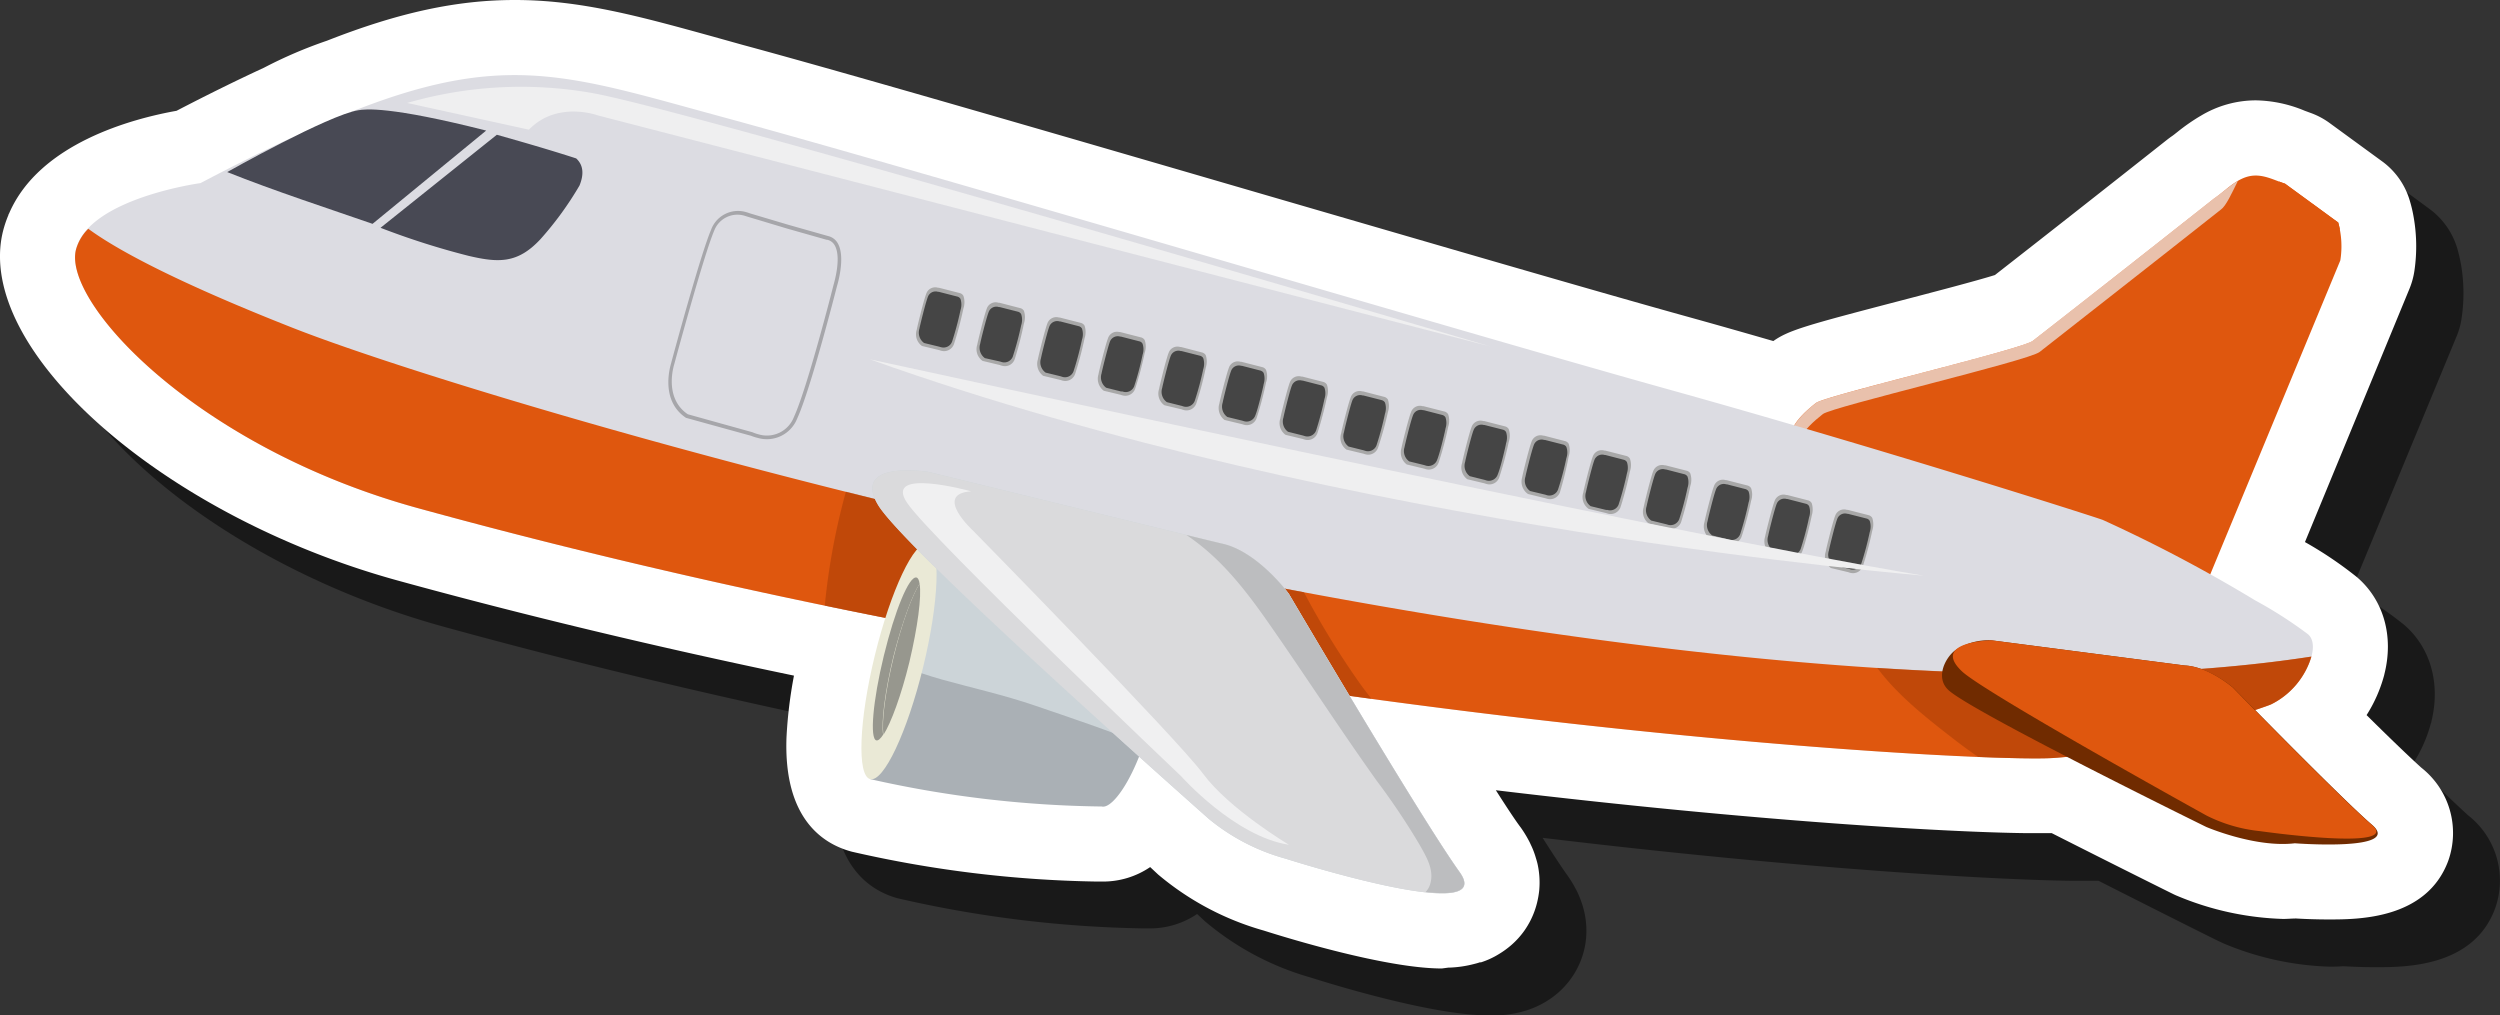 <svg xmlns="http://www.w3.org/2000/svg" width="335.06" height="136.09" viewBox="0 0 335.06 136.09">
  <rect x="0" y="0" width="335.06" height="136.09" fill="#333333" stroke="none"/>
  <defs>
    <style>
      .cls-1 {
        isolation: isolate;
      }

      .cls-11, .cls-2 {
        opacity: 0.5;
      }

      .cls-20, .cls-3 {
        fill: #fff;
      }

      .cls-4 {
        fill: #df570e;
      }

      .cls-21, .cls-5 {
        fill: #efeff0;
        mix-blend-mode: screen;
      }

      .cls-5 {
        opacity: 0.7;
      }

      .cls-6 {
        fill: #dcdce2;
      }

      .cls-7 {
        fill: #484954;
      }

      .cls-8 {
        fill: #a6a6aa;
      }

      .cls-9 {
        fill: #a8a8a8;
      }

      .cls-10 {
        fill: #454545;
      }

      .cls-11 {
        fill: #a33b04;
      }

      .cls-11, .cls-14 {
        mix-blend-mode: multiply;
      }

      .cls-12 {
        fill: #702b00;
      }

      .cls-13 {
        fill: #aab0b5;
      }

      .cls-14, .cls-17 {
        fill: #ccd4d8;
      }

      .cls-15 {
        fill: #eae9d6;
      }

      .cls-16 {
        fill: #97978e;
      }

      .cls-18 {
        fill: #dadadc;
      }

      .cls-19 {
        fill: #bcbdbf;
      }

      .cls-20 {
        opacity: 0.6;
      }
    </style>
  </defs>
  <g class="cls-1">
    <g id="Layer_1" data-name="Layer 1">
      <g>
        <path class="cls-2" d="M199.53,136.09c-7.46,0-20.8-4.1-23.85-5.07a37.91,37.91,0,0,1-14.16-7.52l-1.08-1a11.26,11.26,0,0,1-6.34,1.93c-.27,0-.53,0-.8,0a157,157,0,0,1-32.82-4l-.26-.06c-3.5-1-8.93-4.23-8.52-15.27a62.24,62.24,0,0,1,1-8.27c-18.41-3.86-36.26-8.16-53-12.77C28,75.41,2.78,53.11,6.7,37.31a15.12,15.12,0,0,1,.72-2.19l.11-.26C11.6,25.48,24.07,22.19,30,21.15c4.3-2.24,8.15-4.14,11.72-5.79a60,60,0,0,1,8.43-3.61C59.72,8,67.5,6.29,75.28,6.29c8.81,0,16.68,2.17,26.64,4.92l3.86,1.06C120,16.14,148.3,24.38,175.65,32.35c22.93,6.68,44.59,13,56.94,16.43,3.59,1,7.4,2.08,11.37,3.22,2.06-1.46,4.48-2.13,16.93-5.38,4.2-1.1,10.3-2.69,12.77-3.47,7.16-5.58,14.94-11.69,23.13-18.17.2-.16.41-.31.62-.45a8.6,8.6,0,0,0,.69-.54,26.51,26.51,0,0,1,3-2.09l.12-.07a14.72,14.72,0,0,1,1.84-.95,14.36,14.36,0,0,1,5.59-1.14,17.56,17.56,0,0,1,6.52,1.39l.55.21.16.05a10.33,10.33,0,0,1,2.61,1.37L325.61,28a10.15,10.15,0,0,1,3.73,5.31c.18.64.34,1.29.47,2a22.63,22.63,0,0,1,.12,7.23,9.84,9.84,0,0,1-.67,2.5L315.2,79a52.18,52.18,0,0,1,7,4.73c3.56,3.06,4.92,7.9,3.66,13,0,.09-.05.19-.08.28a18.83,18.83,0,0,1-2.31,5.22c3.57,3.55,6.16,6,7.34,7.06a11.1,11.1,0,0,1,3.59,12.48c-2.9,7.84-12,7.86-16,7.86h0c-1.79,0-3.41-.08-4.38-.13q-.86.06-1.74.06a39.69,39.69,0,0,1-14.23-3.1l-.47-.22c-.08,0-8.06-4-16.32-8.19l-1.13,0h-2.45c-9.88-.12-35.59-1.51-70.93-5.76,1.79,2.82,2.79,4.29,3.34,5.05a15.41,15.41,0,0,1,1.06,1.73c.09.16.19.35.28.54a13.91,13.91,0,0,1,.7,1.83c.08.29.17.61.23.89a11.49,11.49,0,0,1,.21,3.46,11,11,0,0,1-1.95,5.27,11.33,11.33,0,0,1-1.8,2,11.7,11.7,0,0,1-1.56,1.14,11.49,11.49,0,0,1-1.41.74c-.29.13-.67.28-1.08.42l-.15.05-.73.21a16,16,0,0,1-3.26.48h-.19Z"/>
        <path class="cls-3" d="M193.24,129.8c-7.47,0-20.81-4.11-23.86-5.08a37.91,37.91,0,0,1-14.16-7.51l-1.07-1a11.22,11.22,0,0,1-6.34,1.94c-.27,0-.54,0-.8,0a157.17,157.17,0,0,1-32.83-4l-.25-.07c-3.5-1-8.93-4.22-8.52-15.26a60.44,60.44,0,0,1,1-8.27C88,86.72,70.12,82.43,53.32,77.81,21.71,69.12-3.51,46.81.4,31a15.08,15.08,0,0,1,.73-2.18c0-.09.07-.17.11-.26C5.31,19.19,17.77,15.9,23.66,14.85c4.31-2.24,8.16-4.13,11.73-5.78a60.56,60.56,0,0,1,8.42-3.61C53.43,1.68,61.21,0,69,0,77.8,0,85.66,2.17,95.62,4.92L99.48,6C113.72,9.85,142,18.09,169.36,26.06c22.93,6.67,44.59,13,56.93,16.42,3.6,1,7.41,2.08,11.38,3.23,2.06-1.46,4.48-2.13,16.92-5.38,4.21-1.1,10.31-2.69,12.78-3.47,7.16-5.59,14.94-11.7,23.12-18.17.21-.16.41-.31.63-.46s.46-.35.69-.53a26.41,26.41,0,0,1,3-2.1l.11-.06a14.32,14.32,0,0,1,7.44-2.09,17.66,17.66,0,0,1,6.52,1.39l.54.2.16.06a10.08,10.08,0,0,1,2.62,1.37l7.15,5.22A10,10,0,0,1,323,27a18,18,0,0,1,.47,2,22.56,22.56,0,0,1,.13,7.22,10.29,10.29,0,0,1-.68,2.5l-14,33.93a51.25,51.25,0,0,1,7,4.73c3.55,3.06,4.92,7.9,3.65,12.95a2.46,2.46,0,0,1-.07.29,19.3,19.3,0,0,1-2.32,5.22c3.58,3.55,6.17,6,7.35,7.06a11.14,11.14,0,0,1,3.59,12.48c-2.91,7.83-12.05,7.85-16,7.85h0c-1.78,0-3.41-.07-4.37-.13-.57,0-1.16.06-1.75.06a39.67,39.67,0,0,1-14.22-3.1c-.16-.06-.32-.14-.47-.21s-8.06-4-16.33-8.19l-1.12,0h-2.45c-9.89-.12-35.59-1.51-70.93-5.75,1.79,2.81,2.79,4.28,3.34,5a15.29,15.29,0,0,1,1.06,1.72c.09.16.18.35.27.55a10.88,10.88,0,0,1,.7,1.83c.09.28.18.6.24.88a11.55,11.55,0,0,1,.2,3.47A12.42,12.42,0,0,1,206,121a11.16,11.16,0,0,1-.86,2.33,11.35,11.35,0,0,1-.81,1.36,11,11,0,0,1-1.81,2,11.77,11.77,0,0,1-1.55,1.13,10.88,10.88,0,0,1-1.41.75,11.35,11.35,0,0,1-1.08.41l-.16,0c-.23.08-.48.15-.73.21a15.09,15.09,0,0,1-3.26.49h-.19Z"/>
        <g>
          <g>
            <g>
              <path class="cls-4" d="M313.38,29.83l-7.16-5.23h-.05c-1.86-.65-3.48-1.59-5.53-.72-1.47.62-2.61,1.85-3.9,2.72-9.92,7.84-17.93,14.12-24.29,19.08C270.92,46.85,244.73,53,243.39,54c-11.11,8.64,8.08,9.51,7.47,10.16-2,2.11,37.09,9.69,45.06,13.56l17.74-42.82A12,12,0,0,0,313.38,29.83Z"/>
              <g>
                <path class="cls-4" d="M307.08,26.09h.05l6.48,4.73c-.06-.34-.14-.67-.23-1l-7.16-5.23h-.05l-.73-.27A4,4,0,0,0,307.08,26.09Z"/>
                <path class="cls-5" d="M244.31,55.49c1.33-1,27.53-7.13,29.05-8.32,6.36-5,14.37-11.24,24.29-19.08.68-.46,1.46-2.19,2.28-3.84-1.14.67-2.12,1.62-3.19,2.34-9.92,7.84-17.93,14.12-24.29,19.08C270.92,46.85,244.73,53,243.39,54c-4,3.14-4.06,5.25-2.51,6.7C240.62,59.38,241.49,57.69,244.31,55.49Z"/>
              </g>
            </g>
            <path class="cls-6" d="M26.87,24.54c37.08-19.47,44-15.91,70-8.85S196.3,44.58,223.59,52.18s55.64,16.59,58.23,17.5a196.87,196.87,0,0,1,20.42,10.78A56.8,56.8,0,0,1,309.32,85c2,1.68-.8,7.54-5,9.39-1,.44-11.72,3.91-11.72,3.91s-5.54,2.37-17.32,3.26C265.19,102.34,160,96.71,56,68.1,26.32,59.94,8.41,40.57,10.18,33.43,11.88,26.59,26.87,24.54,26.87,24.54Z"/>
            <g>
              <path class="cls-7" d="M72.44,32.05a44.3,44.3,0,0,0,5.23-7.19c.53-1.31.63-2.64-.45-3.63-2.44-.79-5.17-1.61-8.17-2.47l-2.46-.7L51,30.53A102.67,102.67,0,0,0,62.8,34.29C66.85,35.24,69.39,35.33,72.44,32.05Z"/>
              <path class="cls-7" d="M30.45,23.06S44,15.43,48,14.78c.94-.17,4.19-.57,17.16,2.72L49.93,30C44.46,28.1,36.63,25.54,30.45,23.06Z"/>
            </g>
            <path class="cls-8" d="M101.52,58.68a5.84,5.84,0,0,1-.85-.27L91.94,56c-3.63-2.41-2-7.25-2-7.3.15-.57,3.91-14.51,5.36-17.9A3.84,3.84,0,0,1,100,28.43a4.14,4.14,0,0,1,.49.16l5.18,1.54L111,31.64H111a2,2,0,0,1,1.3,1c1.05,1.87-.08,5.57-.13,5.73-.14.55-3.5,13.74-5.33,17.73A4.37,4.37,0,0,1,101.52,58.68Zm-9.34-3.16,8.66,2.41a5.26,5.26,0,0,0,.79.27,3.88,3.88,0,0,0,4.77-2.3c1.82-3.95,5.27-17.52,5.3-17.66s1.13-3.66.18-5.34a1.49,1.49,0,0,0-1-.76l-.08,0-5.29-1.5-5.19-1.56-.45-.14a3.33,3.33,0,0,0-4.16,2c-1.43,3.37-5.3,17.71-5.34,17.86S88.92,53.31,92.18,55.52Z"/>
            <g>
              <g>
                <path class="cls-9" d="M126.11,47a1,1,0,0,1-.21-.07l-2.33-.56,0,0a1.92,1.92,0,0,1-.7-2.19c0-.14.91-3.89,1.27-4.82a1.27,1.27,0,0,1,1.56-.8l.12,0,2.78.71h0a.79.79,0,0,1,.52.38,2.65,2.65,0,0,1,0,1.7,47.77,47.77,0,0,1-1.27,4.78A1.41,1.41,0,0,1,126.11,47Z"/>
                <path class="cls-10" d="M126.08,46.52a.92.92,0,0,1-.18-.05l-2.05-.5,0,0a1.72,1.72,0,0,1-.62-1.93c0-.13.8-3.41,1.12-4.23a1.1,1.1,0,0,1,1.37-.7l.1,0,2.45.63h0a.69.69,0,0,1,.46.33,2.41,2.41,0,0,1,0,1.49,40.78,40.78,0,0,1-1.12,4.2A1.22,1.22,0,0,1,126.08,46.52Z"/>
              </g>
              <g>
                <path class="cls-9" d="M134.23,49a1,1,0,0,1-.21-.07l-2.33-.56,0,0a1.91,1.91,0,0,1-.71-2.19c0-.14.91-3.89,1.27-4.82a1.26,1.26,0,0,1,1.56-.79l.12,0,2.78.72h0a.76.76,0,0,1,.52.37,2.64,2.64,0,0,1,0,1.7A47.06,47.06,0,0,1,136,48.13,1.39,1.39,0,0,1,134.23,49Z"/>
                <path class="cls-10" d="M134.21,48.51l-.19-.06L132,48l0,0a1.72,1.72,0,0,1-.63-1.93c0-.12.8-3.41,1.13-4.23a1.09,1.09,0,0,1,1.36-.69l.11,0,2.43.62h0a.72.72,0,0,1,.46.33,2.37,2.37,0,0,1,0,1.5,40.74,40.74,0,0,1-1.12,4.19A1.22,1.22,0,0,1,134.21,48.51Z"/>
              </g>
              <g>
                <path class="cls-9" d="M142.36,51l-.22-.07-2.33-.56,0,0a2,2,0,0,1-.71-2.2c0-.14.91-3.88,1.27-4.82a1.27,1.27,0,0,1,1.57-.79l.11,0,2.78.71h0a.81.81,0,0,1,.53.38,2.67,2.67,0,0,1,0,1.69,47.1,47.1,0,0,1-1.27,4.79A1.4,1.4,0,0,1,142.36,51Z"/>
                <path class="cls-10" d="M142.32,50.49l-.18-.06-2-.49,0,0a1.7,1.7,0,0,1-.62-1.93c0-.13.8-3.42,1.11-4.23a1.12,1.12,0,0,1,1.38-.7l.1,0,2.44.63h0a.67.67,0,0,1,.46.33,2.34,2.34,0,0,1,0,1.49,41.47,41.47,0,0,1-1.12,4.2A1.22,1.22,0,0,1,142.32,50.49Z"/>
              </g>
              <g>
                <path class="cls-9" d="M150.48,53a1,1,0,0,1-.22-.07l-2.33-.56,0,0a2,2,0,0,1-.71-2.19c0-.14.91-3.89,1.27-4.82A1.26,1.26,0,0,1,150,44.5l.12,0,2.77.71h0a.79.79,0,0,1,.53.38,2.63,2.63,0,0,1,0,1.7,45.14,45.14,0,0,1-1.27,4.78A1.39,1.39,0,0,1,150.48,53Z"/>
                <path class="cls-10" d="M150.45,52.47l-.19,0-2-.5,0,0a1.72,1.72,0,0,1-.62-1.93c0-.13.8-3.41,1.11-4.23a1.12,1.12,0,0,1,1.38-.7l.1,0,2.44.63h0a.65.65,0,0,1,.46.33,2.34,2.34,0,0,1,0,1.49,38.33,38.33,0,0,1-1.12,4.2A1.21,1.21,0,0,1,150.45,52.47Z"/>
              </g>
              <g>
                <path class="cls-9" d="M158.59,54.94a1.07,1.07,0,0,1-.2-.07l-2.34-.56,0,0a1.92,1.92,0,0,1-.7-2.19c0-.14.9-3.89,1.27-4.82a1.25,1.25,0,0,1,1.56-.79l.12,0,2.77.72h0a.83.83,0,0,1,.53.37,2.75,2.75,0,0,1,0,1.7,42.23,42.23,0,0,1-1.27,4.78A1.39,1.39,0,0,1,158.59,54.94Z"/>
                <path class="cls-10" d="M158.57,54.46l-.18-.06-2-.5,0,0a1.7,1.7,0,0,1-.62-1.93c0-.12.8-3.41,1.12-4.23a1.1,1.1,0,0,1,1.37-.69l.1,0,2.44.62h0a.7.7,0,0,1,.46.32,2.44,2.44,0,0,1,0,1.5,40.74,40.74,0,0,1-1.12,4.19A1.24,1.24,0,0,1,158.57,54.46Z"/>
              </g>
              <g>
                <path class="cls-9" d="M166.72,56.93l-.21-.07-2.33-.56-.05,0a2,2,0,0,1-.71-2.2c0-.14.92-3.88,1.28-4.81a1.25,1.25,0,0,1,1.56-.8l.12,0,2.78.71h0a.79.79,0,0,1,.52.38,2.53,2.53,0,0,1,0,1.69,44.56,44.56,0,0,1-1.27,4.79A1.39,1.39,0,0,1,166.72,56.93Z"/>
                <path class="cls-10" d="M166.69,56.44l-.19-.06-2-.49,0,0a1.71,1.71,0,0,1-.63-1.93c0-.13.8-3.42,1.12-4.23a1.1,1.1,0,0,1,1.37-.7l.1,0,2.44.63h0a.71.71,0,0,1,.46.33,2.41,2.41,0,0,1,0,1.49c0,.12-.72,3.23-1.12,4.2A1.23,1.23,0,0,1,166.69,56.44Z"/>
              </g>
              <g>
                <path class="cls-9" d="M174.84,58.91a1,1,0,0,1-.21-.07l-2.33-.56,0,0a1.93,1.93,0,0,1-.71-2.19c0-.14.91-3.89,1.27-4.82a1.27,1.27,0,0,1,1.56-.8l.12,0,2.78.71h0a.79.79,0,0,1,.52.38,2.65,2.65,0,0,1,0,1.7,47.77,47.77,0,0,1-1.27,4.78A1.39,1.39,0,0,1,174.84,58.91Z"/>
                <path class="cls-10" d="M174.82,58.43l-.19-.06-2-.5,0,0a1.7,1.7,0,0,1-.61-1.93c0-.12.79-3.41,1.11-4.23a1.12,1.12,0,0,1,1.38-.7l.09,0,2.45.63h0a.69.69,0,0,1,.46.33,2.34,2.34,0,0,1,0,1.49,42.92,42.92,0,0,1-1.11,4.2A1.24,1.24,0,0,1,174.82,58.43Z"/>
              </g>
              <g>
                <path class="cls-9" d="M183,60.89a1,1,0,0,1-.21-.07l-2.33-.56,0,0a1.93,1.93,0,0,1-.71-2.19c0-.14.91-3.89,1.28-4.82a1.24,1.24,0,0,1,1.55-.79l.12,0,2.78.72h0a.8.8,0,0,1,.53.37,2.69,2.69,0,0,1,0,1.7A46.38,46.38,0,0,1,184.69,60,1.39,1.39,0,0,1,183,60.89Z"/>
                <path class="cls-10" d="M182.94,60.41l-.19-.06-2-.5,0,0a1.7,1.7,0,0,1-.62-1.93c0-.12.8-3.41,1.11-4.23a1.11,1.11,0,0,1,1.38-.69l.1,0,2.44.62h0a.76.76,0,0,1,.46.33,2.37,2.37,0,0,1,0,1.5,40.74,40.74,0,0,1-1.12,4.19A1.22,1.22,0,0,1,182.94,60.41Z"/>
              </g>
              <g>
                <path class="cls-9" d="M191.09,62.88l-.22-.07-2.33-.56,0,0a2,2,0,0,1-.71-2.2c0-.14.91-3.88,1.28-4.81a1.26,1.26,0,0,1,1.56-.8l.12,0,2.78.71h0a.79.79,0,0,1,.52.38,2.67,2.67,0,0,1,0,1.69A44.56,44.56,0,0,1,192.81,62,1.4,1.4,0,0,1,191.09,62.88Z"/>
                <path class="cls-10" d="M191.06,62.39l-.19-.06-2-.49,0,0a1.7,1.7,0,0,1-.62-1.93c0-.13.8-3.42,1.12-4.23a1.1,1.1,0,0,1,1.37-.7l.1,0,2.44.63h0a.69.69,0,0,1,.45.33,2.36,2.36,0,0,1,0,1.49c0,.12-.72,3.24-1.12,4.2A1.23,1.23,0,0,1,191.06,62.39Z"/>
              </g>
              <g>
                <path class="cls-9" d="M199.21,64.86a1,1,0,0,1-.21-.07l-2.34-.56,0,0a1.92,1.92,0,0,1-.7-2.19c0-.14.9-3.89,1.27-4.82a1.26,1.26,0,0,1,1.56-.79l.12,0,2.78.71h0a.79.79,0,0,1,.52.38,2.62,2.62,0,0,1,0,1.7A45.14,45.14,0,0,1,200.93,64,1.39,1.39,0,0,1,199.21,64.86Z"/>
                <path class="cls-10" d="M199.18,64.38l-.19-.06-2-.5,0,0a1.72,1.72,0,0,1-.62-1.93c0-.13.8-3.41,1.12-4.23a1.12,1.12,0,0,1,1.37-.7l.1,0,2.44.62h0a.67.67,0,0,1,.45.33,2.36,2.36,0,0,1,0,1.49c0,.12-.71,3.24-1.12,4.2A1.24,1.24,0,0,1,199.18,64.38Z"/>
              </g>
              <g>
                <path class="cls-9" d="M207.33,66.84l-.21-.06-2.33-.57,0,0A2,2,0,0,1,204,64c0-.14.91-3.89,1.27-4.82a1.26,1.26,0,0,1,1.56-.79l.11,0,2.78.72h0a.78.78,0,0,1,.52.37,2.64,2.64,0,0,1,0,1.7A47.06,47.06,0,0,1,209.06,66,1.4,1.4,0,0,1,207.33,66.84Z"/>
                <path class="cls-10" d="M207.3,66.36l-.18-.06-2.05-.49,0,0a1.71,1.71,0,0,1-.62-1.93c0-.12.8-3.41,1.12-4.23a1.1,1.1,0,0,1,1.37-.69l.11,0,2.43.62h0a.67.67,0,0,1,.45.32,2.23,2.23,0,0,1,0,1.5,37.75,37.75,0,0,1-1.11,4.19A1.23,1.23,0,0,1,207.3,66.36Z"/>
              </g>
              <g>
                <path class="cls-9" d="M215.45,68.83l-.21-.07-2.33-.56,0,0a1.93,1.93,0,0,1-.71-2.2c0-.14.91-3.88,1.27-4.81a1.26,1.26,0,0,1,1.56-.8l.12,0,2.78.71h0a.79.79,0,0,1,.52.38,2.61,2.61,0,0,1,0,1.69A47.1,47.1,0,0,1,217.18,68,1.41,1.41,0,0,1,215.45,68.83Z"/>
                <path class="cls-10" d="M215.43,68.34a.91.91,0,0,1-.19,0l-2.05-.5,0,0a1.69,1.69,0,0,1-.62-1.93c0-.13.8-3.42,1.11-4.23a1.11,1.11,0,0,1,1.38-.7l.1,0,2.43.63h0a.69.69,0,0,1,.46.33,2.41,2.41,0,0,1,0,1.49,41.47,41.47,0,0,1-1.12,4.2A1.21,1.21,0,0,1,215.43,68.34Z"/>
              </g>
              <g>
                <path class="cls-9" d="M223.57,70.81a1,1,0,0,1-.21-.07L221,70.18l0,0a1.94,1.94,0,0,1-.71-2.19c0-.14.91-3.89,1.27-4.82a1.27,1.27,0,0,1,1.56-.8l.12,0,2.78.71h0a.77.77,0,0,1,.52.37,2.7,2.7,0,0,1,0,1.7A47.06,47.06,0,0,1,225.3,70,1.39,1.39,0,0,1,223.57,70.81Z"/>
                <path class="cls-10" d="M223.55,70.33l-.19-.06-2.05-.5,0,0a1.7,1.7,0,0,1-.62-1.93c0-.12.8-3.41,1.12-4.23a1.1,1.1,0,0,1,1.37-.69l.1,0,2.44.63h0a.69.69,0,0,1,.45.33,2.34,2.34,0,0,1,0,1.49,40.2,40.2,0,0,1-1.11,4.2A1.24,1.24,0,0,1,223.55,70.33Z"/>
              </g>
              <g>
                <path class="cls-9" d="M231.69,72.79a1.42,1.42,0,0,1-.21-.07l-2.33-.56,0,0a2,2,0,0,1-.71-2.2c0-.14.91-3.89,1.28-4.82a1.25,1.25,0,0,1,1.56-.79l.11,0,2.78.71h0a.81.81,0,0,1,.52.37,2.62,2.62,0,0,1,0,1.7,43.91,43.91,0,0,1-1.27,4.78A1.39,1.39,0,0,1,231.69,72.79Z"/>
                <path class="cls-10" d="M231.67,72.31l-.19-.06-2-.49,0,0a1.7,1.7,0,0,1-.62-1.93c0-.12.8-3.41,1.12-4.22a1.1,1.1,0,0,1,1.37-.7l.1,0,2.44.63h0a.71.71,0,0,1,.46.32,2.3,2.3,0,0,1,0,1.5,42.88,42.88,0,0,1-1.11,4.19A1.23,1.23,0,0,1,231.67,72.31Z"/>
              </g>
              <g>
                <path class="cls-9" d="M239.82,74.78l-.22-.07-2.33-.56,0,0a2,2,0,0,1-.71-2.2c0-.14.92-3.88,1.28-4.81a1.27,1.27,0,0,1,1.56-.8l.12,0,2.77.71h0a.79.79,0,0,1,.52.38,2.76,2.76,0,0,1,0,1.69c0,.14-.82,3.69-1.27,4.79A1.41,1.41,0,0,1,239.82,74.78Z"/>
                <path class="cls-10" d="M239.79,74.29l-.19-.06-2-.49,0,0a1.7,1.7,0,0,1-.62-1.93c0-.13.8-3.41,1.12-4.23a1.1,1.1,0,0,1,1.37-.7l.1,0,2.44.63h0a.65.65,0,0,1,.45.33,2.27,2.27,0,0,1,0,1.49,40.2,40.2,0,0,1-1.11,4.2A1.22,1.22,0,0,1,239.79,74.29Z"/>
              </g>
              <g>
                <path class="cls-9" d="M247.94,76.76a1,1,0,0,1-.21-.07l-2.34-.56,0,0a1.92,1.92,0,0,1-.7-2.19c0-.14.9-3.89,1.27-4.82a1.26,1.26,0,0,1,1.56-.79l.12,0,2.77.71h0a.79.79,0,0,1,.52.38,2.71,2.71,0,0,1,0,1.7,47.06,47.06,0,0,1-1.27,4.78A1.4,1.4,0,0,1,247.94,76.76Z"/>
                <path class="cls-10" d="M247.91,76.28l-.18-.06-2-.5,0,0a1.68,1.68,0,0,1-.61-1.93c0-.12.79-3.41,1.11-4.23a1.1,1.1,0,0,1,1.37-.69.26.26,0,0,1,.1,0l2.44.62h0a.65.65,0,0,1,.45.33,2.36,2.36,0,0,1,0,1.49,40.78,40.78,0,0,1-1.12,4.2A1.23,1.23,0,0,1,247.91,76.28Z"/>
              </g>
            </g>
            <path class="cls-4" d="M39.39,44c-16.32-6.42-24-10.72-27.56-13.34a6.33,6.33,0,0,0-1.65,2.81C8.41,40.57,26.32,59.94,56,68.1c104,28.61,209.2,34.24,219.33,33.48,11.78-.89,17.32-3.26,17.32-3.26s10.74-3.47,11.72-3.91A10.51,10.51,0,0,0,309.78,88C225.66,101,70,56,39.39,44Z"/>
            <g>
              <path class="cls-11" d="M182.43,91.84a109.4,109.4,0,0,1-7.67-12.47c-21.53-4-42.5-8.73-61.39-13.47a89.51,89.51,0,0,0-2.83,15.27c26,5.38,51,9.46,73.27,12.49C183.34,93.06,182.88,92.45,182.43,91.84Z"/>
              <path class="cls-11" d="M251.59,89.51c2.79,3.76,6.87,6.92,10.45,9.69q1.51,1.17,3.09,2.25c5.21.21,8.72.24,10.19.13,11.78-.89,17.32-3.26,17.32-3.26s10.74-3.47,11.72-3.91A10.51,10.51,0,0,0,309.78,88C292.76,90.61,272.83,90.87,251.59,89.51Z"/>
            </g>
            <g>
              <path class="cls-12" d="M292.8,89.19l-25.86-3.37a8,8,0,0,0-5,1.41c-1.32,1.09-2.53,3.63-.82,5.24,3.07,2.9,34.57,18.36,34.57,18.36s6.57,2.82,11.87,2.19c0,0,14.52,1.11,10.36-2.47s-18.63-18.4-18.63-18.4S296,89.33,292.8,89.19Z"/>
              <path class="cls-4" d="M292.8,89.19l-25.86-3.37s-8.23.14-4,4.15c3.07,2.9,32.8,19.34,32.8,19.34a20.53,20.53,0,0,0,7.14,2.08s19.2,2.74,15-.84-18.63-18.4-18.63-18.4S296,89.33,292.8,89.19Z"/>
            </g>
            <g>
              <g>
                <path class="cls-13" d="M153.9,82.41s-18.08-7.31-29.52-9.57l-6.28,28.61-.06.09-1.38,2.89a147.88,147.88,0,0,0,31,3.66c1.57.39,4.82-4.48,6.55-11.57S155.47,82.79,153.9,82.41Z"/>
                <path class="cls-14" d="M126.23,91.07c4.14,1.15,8.3,2.07,12.37,3.46,4.91,1.68,9.83,3.31,14.62,5.28.35-1,.67-2.13,1-3.29,1.73-7.09,1.29-13.73-.28-14.11,0,0-18.08-7.31-29.52-9.57l-3.63,16.54C122.58,89.88,124.36,90.56,126.23,91.07Z"/>
                <path class="cls-15" d="M123.72,89.42c-2.13,8.72-5.3,15.44-7.09,15s-1.51-7.86.62-16.58,5.31-15.44,7.1-15S125.85,80.7,123.72,89.42Z"/>
                <g>
                  <path class="cls-16" d="M123.25,78.24c-.07-.49-.21-.79-.42-.84-1-.23-2.91,4.47-4.38,10.5s-1.9,11.1-1,11.33c.24.06.56-.22.91-.76-.27-1.7.24-5.81,1.38-10.5C120.88,83.51,122.24,79.78,123.25,78.24Z"/>
                  <path class="cls-16" d="M123.25,78.24c-1,1.54-2.37,5.27-3.46,9.73-1.14,4.69-1.65,8.8-1.38,10.5,1-1.55,2.38-5.28,3.47-9.74C123,84,123.53,79.94,123.25,78.24Z"/>
                </g>
              </g>
              <g>
                <path class="cls-17" d="M163.65,72.83l-39.23-9.59s-10.35-1.65-6.74,4.43S162,109.74,162,109.74a27.68,27.68,0,0,0,10.3,5.34s28.59,9.15,23.32,1.79S172.74,79.6,172.74,79.6,168.5,73.79,163.65,72.83Z"/>
                <path class="cls-18" d="M163.65,72.83l-39.23-9.59s-10.35-1.65-6.74,4.43S162,109.74,162,109.74a27.68,27.68,0,0,0,10.3,5.34s28.59,9.15,23.32,1.79S172.74,79.6,172.74,79.6,168.5,73.79,163.65,72.83Z"/>
                <path class="cls-19" d="M195.6,116.87c-5.28-7.37-22.86-37.27-22.86-37.27s-4.24-5.81-9.09-6.77L159,71.7c4.6,3.07,7.9,7.31,11.23,12.1,4.82,6.91,9.4,14,14.29,20.85a93.31,93.31,0,0,1,5.7,8.5c.94,1.67,2.06,3.45,1.44,5.4a2.67,2.67,0,0,1-.59,1C195,120,197.49,119.5,195.6,116.87Z"/>
                <path class="cls-20" d="M130.15,65.85s-11.83-3.29-8.58,1.54,36.75,36.66,36.75,36.66,7.17,8.07,14.43,9.17c0,0-8-4.77-11.52-9.53s-30.77-32.52-30.77-32.52S125,66.2,130.15,65.85Z"/>
              </g>
            </g>
            <path class="cls-21" d="M54.57,13.8a54.78,54.78,0,0,1,24.91-1.31C93.4,15,199.69,46.42,199.69,46.42L80.1,15.46s-5.43-2-9.21,1.92Z"/>
          </g>
          <path class="cls-21" d="M116.59,48.16s106.28,23.18,141.26,29C257.85,77.11,180.65,71.08,116.59,48.16Z"/>
        </g>
      </g>
    </g>
  </g>
</svg>
